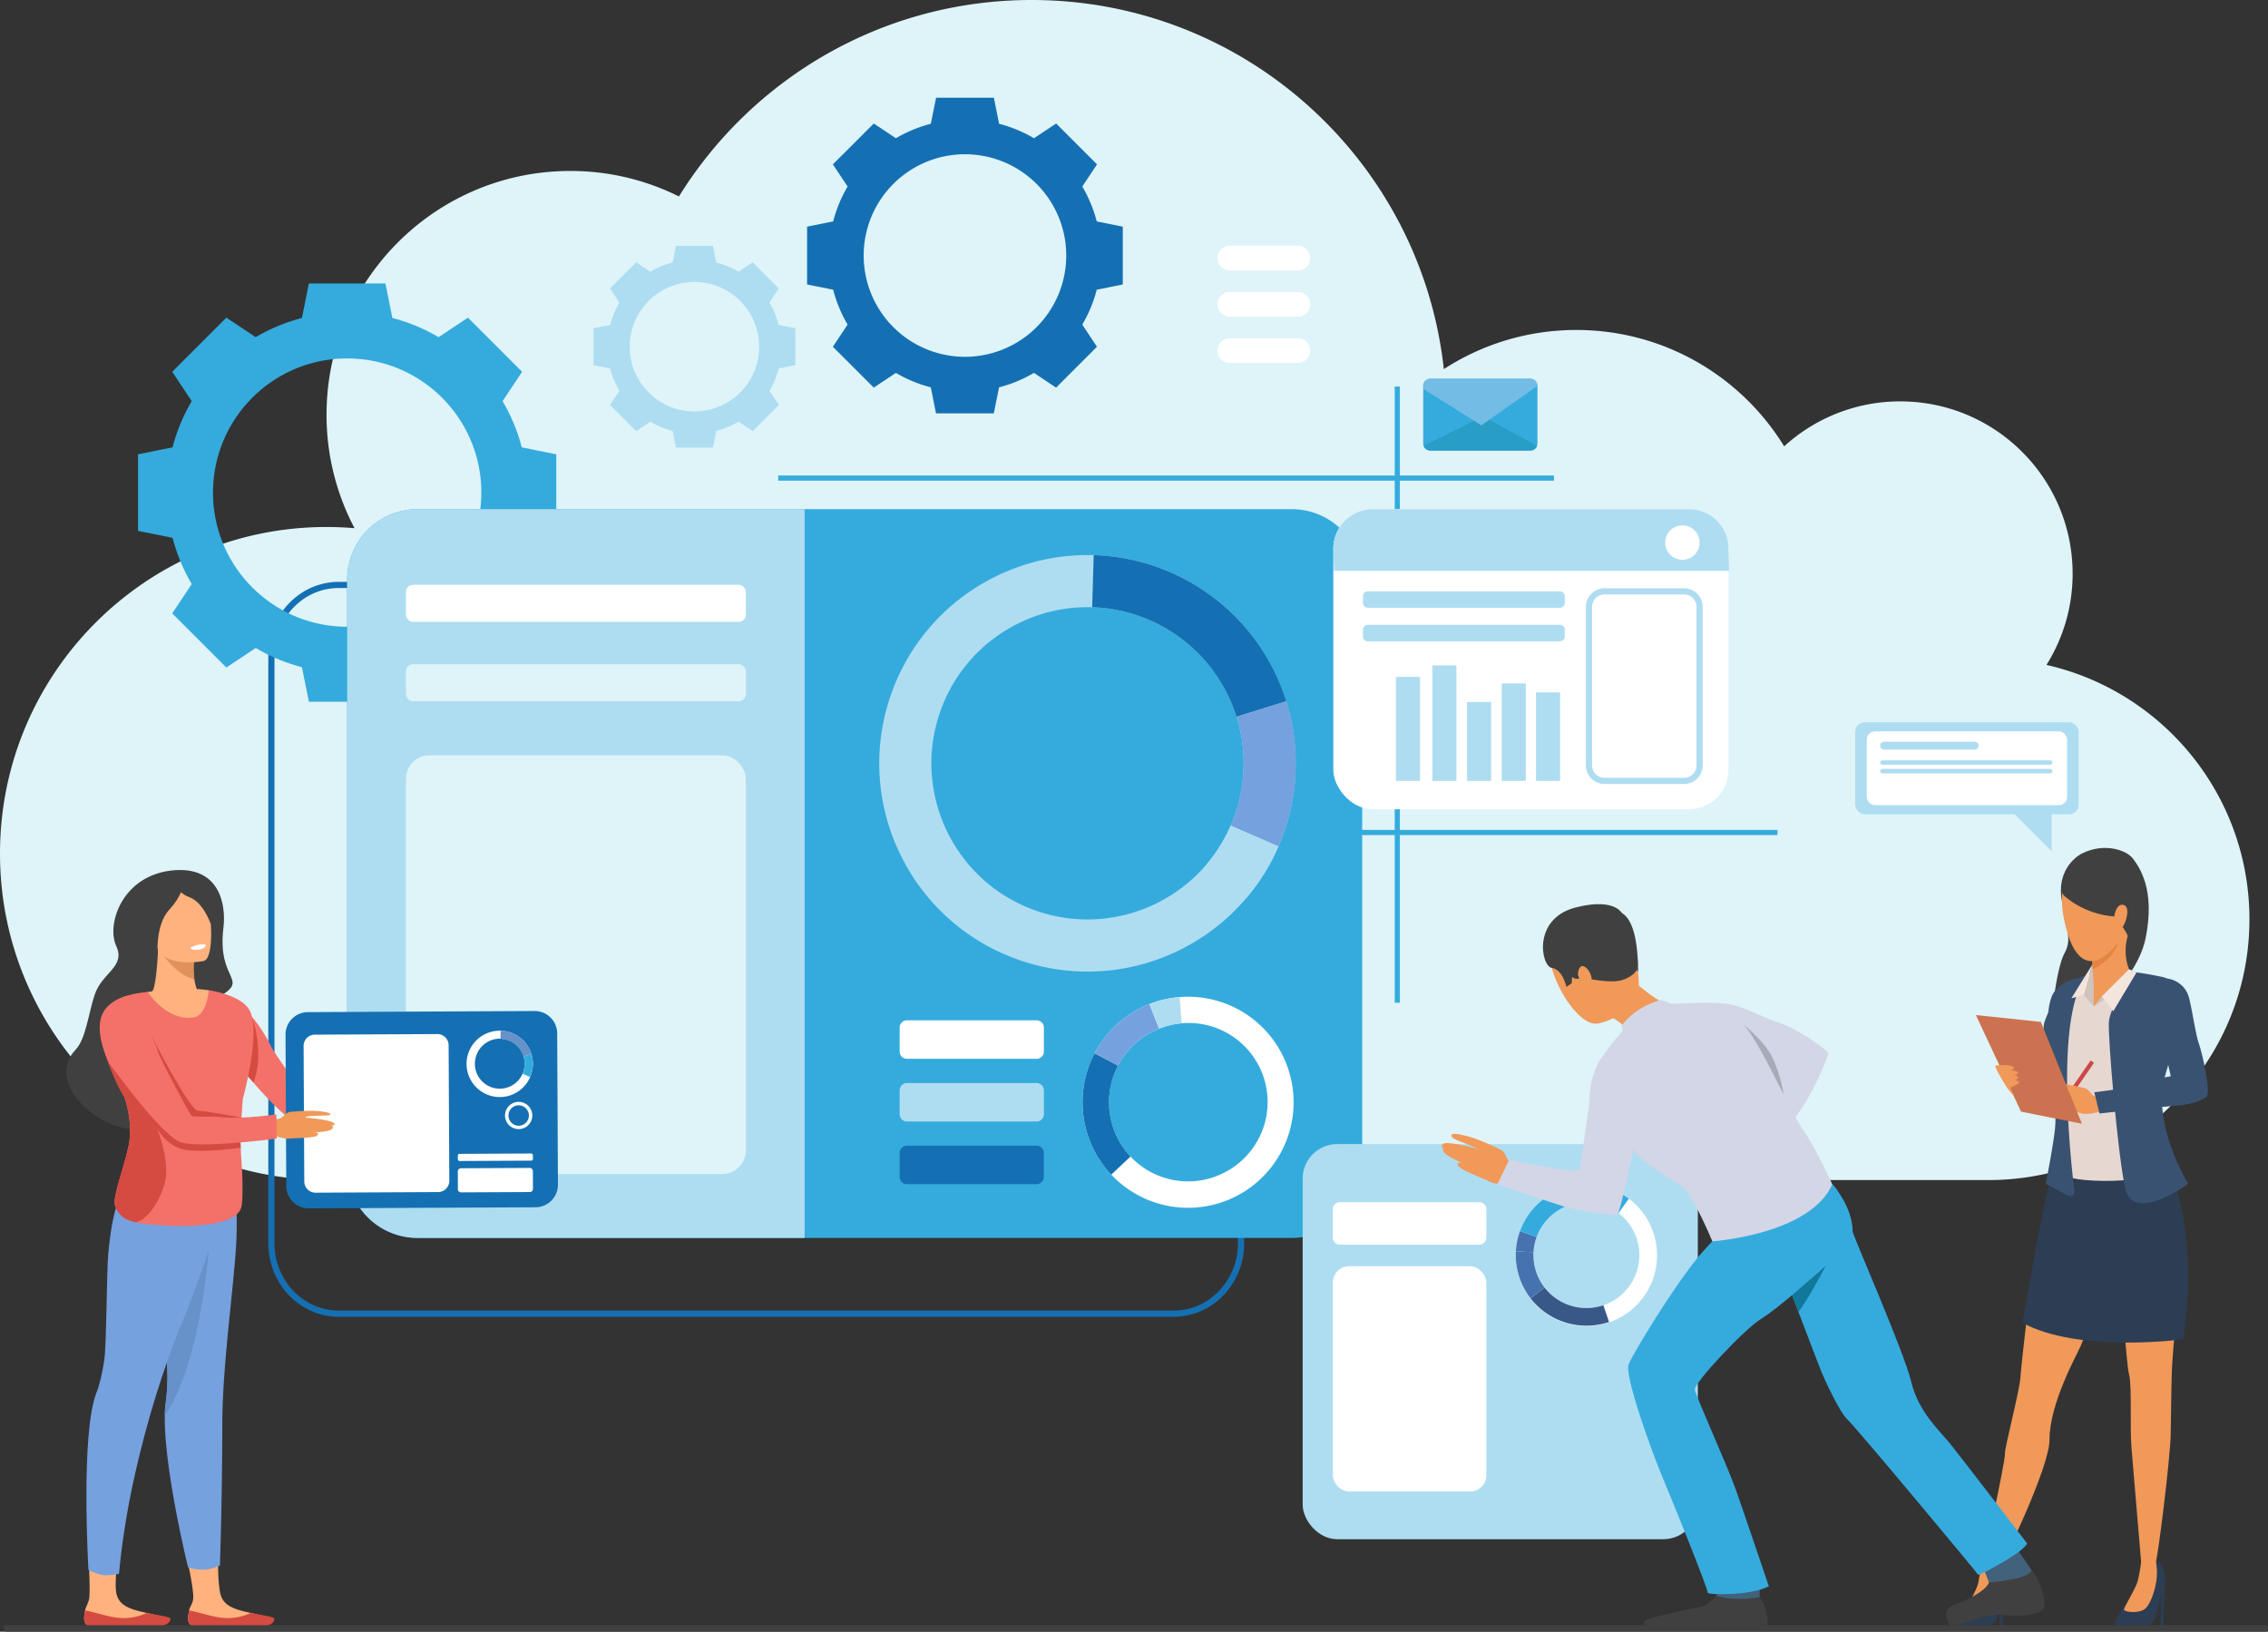 <svg xmlns="http://www.w3.org/2000/svg" viewBox="0 0 3297.68 2372.53">
  <rect x="0" y="0" width="3297.68" height="2372.53" fill="#333333" stroke="none"/>
  <defs>
    <style>
      .cls-1 {
        fill: #def4f9;
      }

      .cls-2 {
        fill: #404040;
      }

      .cls-3 {
        fill: #3a5271;
      }

      .cls-4 {
        fill: #2c3d54;
      }

      .cls-5 {
        fill: #f09959;
      }

      .cls-6 {
        fill: #e6d8d1;
      }

      .cls-7 {
        fill: #cfc3bc;
      }

      .cls-8 {
        fill: #f3e4dc;
      }

      .cls-9 {
        fill: #cb4949;
      }

      .cls-10 {
        fill: #cd7250;
      }

      .cls-11 {
        fill: #e38540;
      }

      .cls-12 {
        fill: #35abdd;
      }

      .cls-13 {
        fill: #1470b3;
      }

      .cls-14 {
        fill: #aeddf1;
      }

      .cls-15 {
        fill: #75a1de;
      }

      .cls-16 {
        fill: #fff;
      }

      .cls-17 {
        fill: #385988;
      }

      .cls-18 {
        fill: #4772b0;
      }

      .cls-19 {
        fill: #d3d6e6;
      }

      .cls-20 {
        fill: #a8aab7;
      }

      .cls-21 {
        fill: #42617b;
      }

      .cls-22 {
        fill: #12789b;
      }

      .cls-23 {
        fill: #f37168;
      }

      .cls-24 {
        fill: #d54a41;
      }

      .cls-25 {
        fill: #6791c9;
      }

      .cls-26 {
        fill: #ffb27d;
      }

      .cls-27 {
        fill: #e2915a;
      }

      .cls-28 {
        fill: #289dc6;
      }

      .cls-29 {
        fill: #72bce5;
      }
    </style>
  </defs>
  <g id="Layer_2" data-name="Layer 2">
    <g id="Layer_3" data-name="Layer 3">
      <path class="cls-1" d="M2975.6,966.84a249.37,249.37,0,0,0,38-132.58c0-138.41-112.21-250.62-250.64-250.62A249.7,249.7,0,0,0,2594.19,649C2531.84,547.5,2419.82,479.82,2292,479.82a352.79,352.79,0,0,0-192.65,56.9C2066.33,234.88,1810.59,0,1500,0,1283.38,0,1093.5,114.2,987.16,285.66a352.76,352.76,0,0,0-157.92-37.07c-195.76,0-354.45,158.68-354.45,354.44a352.88,352.88,0,0,0,40.7,165c-13.42-1.14-27-1.75-40.7-1.75C212.58,766.27,0,978.84,0,1241.06s212.58,474.8,474.79,474.8H2891.5c209.42,0,379.19-169.78,379.19-379.2C3270.69,1156.15,3144.55,1005.1,2975.6,966.84Z"/>
      <g>
        <g>
          <path class="cls-2" d="M3026.66,1241.27s-38,18.58-28.59,69.13,13.55,57.35,3,77.1-22.91,104-13.45,120,117-70.18,131.94-142.46-9.45-104.42-18.07-116.4S3060.2,1224.25,3026.66,1241.27Z"/>
          <path class="cls-3" d="M3016.14,1423.74s-19.33,3.93-30.19,19.91c-7.55,11.12-8.17,35.82-9.25,40.47s-15.51,57.29-15.51,57.29l40.27,27Z"/>
          <path class="cls-4" d="M2867.34,2323.86s-26.28,35.38-22.67,41,31.24,6.41,48.06,0,17.22-47.87,24.84-65.69c3.18-7.46-3.64-29.48-13.22-31.07s-20,3.09-20,3.09S2894.28,2296.27,2867.34,2323.86Z"/>
          <path class="cls-5" d="M2884.16,2270.89s-5.53,15.07-7.55,29.46c-1.68,11.93-18.73,37.27-17.93,40.47s22.43,6.11,31.25-2.15,14.48-32.3,16.42-46.66c1.81-13.39,4.09-20,4.09-20S2892.57,2262.08,2884.16,2270.89Z"/>
          <path class="cls-4" d="M3096.11,2324.45s-25.34,34.79-21.73,40.4,31.24,6.41,48.07,0,17.22-47.87,24.83-65.69c3.19-7.46-3.63-29.48-13.22-31.07s-20.83,3.43-20.83,3.43S3123.05,2296.86,3096.11,2324.45Z"/>
          <path class="cls-5" d="M3113.23,2271.52s-2,16.43-5.2,28-20.43,38.06-19.63,41.26,22.43,6.11,31.24-2.15,15.62-32.19,16.43-46.66-2-23.92-2-23.92S3121.64,2262.71,3113.23,2271.52Z"/>
          <path class="cls-5" d="M2986.63,1695.48s-22.55,104.91-27.73,131.34-19.68,154.35-21.24,176.1-23.54,103.73-22.5,111.5-32.59,163.84-32.59,163.84,11.49,9.25,23.59.84c6.23-4.33,73.78-146.12,73.78-185,0-53.7,39.7-123.79,44.83-135.8,47.6-111.61,38.23-145.73,44.44-153s6.76,4.48,10.38,20.53,11.39,154.88,16,172.49,1,77.18,3.63,107.22,14,165.93,14,165.93,8.81,13.8,21.17.36c2.65-2.89,21.33-151.38,21.85-187.12s1.06-85,2.07-100.48c9.59-148.1,33.18-169.26-4-274.08C3084.8,1514,2986.63,1695.48,2986.63,1695.48Z"/>
          <path class="cls-4" d="M3138.09,1666.16s64.25,89.92,36.59,281.21c0,0-152.4,20.73-234-24,0,0,33.77-197.22,46-227.91S3138.09,1666.16,3138.09,1666.16Z"/>
          <polygon class="cls-4" points="2918.27 2296.05 2918.27 2333.09 2913.46 2333.09 2913.46 2304.46 2918.27 2296.05"/>
          <polygon class="cls-4" points="3147.99 2296.05 3145.58 2367.83 3140.78 2367.83 3143.18 2304.46 3147.99 2296.05"/>
          <polygon class="cls-4" points="2914.04 2296.05 2911.64 2367.83 2906.83 2367.83 2909.24 2304.46 2914.04 2296.05"/>
          <path class="cls-6" d="M3051.86,1410.63s-23.67,11.17-31.89,12.82-40.11,43.07-45.7,58.19,0,37.81,11.51,64.44.66,35.5,5.92,62.13,9.86,83,8.87,97.82,133,17.58,163.56-9.38c0,0-30.74-46-34.68-52.6s-.66-42.41,3-51.62,27.69-87.49,27.69-87.49,19.69-60.12,1.9-73.93c-15.45-12-57.57-16.28-65.13-18.91S3067.31,1408.32,3051.86,1410.63Z"/>
          <path class="cls-7" d="M3044.3,1463.39l-14.39-16.84,12.5-44.35S3046.6,1426.9,3044.3,1463.39Z"/>
          <path class="cls-5" d="M3040.56,1383.31s.65,5.93,1.41,14.13c.34,3.64.7,7.73,1,11.94,1,11.95,1.74,24.9,1.29,31.49,0,0,24.6,24.65,52.57-28.77,0,0-11.77-22-2.91-52S3040.56,1383.31,3040.56,1383.31Z"/>
          <polygon class="cls-5" points="3044.3 1440.87 3044.3 1463.39 3072.61 1442.24 3044.3 1440.87"/>
          <polygon class="cls-7" points="3044.3 1463.39 3056.05 1448.84 3095.64 1409.39 3108.45 1421.72 3044.3 1463.39"/>
          <path class="cls-3" d="M3101.14,1413.16s-33.23,50.42-34.81,72.61,12.35,188.2,23.5,241.57,91.8-6,91.8-6-54.19-87.7-33.39-157.92,28.36-98.29,28.36-98.29-7.16-39.11-32.52-44.61C3121.85,1415.66,3101.14,1413.16,3101.14,1413.16Z"/>
          <path class="cls-3" d="M2972.08,1488.38s-6,21.2,17.35,68.07c0,0-.36,60-1,78.72s-13.91,86.13-13.91,86.13l31.9,17a6.52,6.52,0,0,0,9.76-6.4c-6.54-53.94-27.81-258.5,18.14-313.48l-18.44,5.43S2983.1,1450.65,2972.08,1488.38Z"/>
          <polygon class="cls-8" points="3029.91 1446.55 3011.79 1451.56 3042.41 1402.2 3029.91 1446.55"/>
          <polygon class="cls-8" points="3056.05 1448.84 3072.61 1470.54 3106.6 1413.88 3095.64 1409.39 3056.05 1448.84"/>
          <rect class="cls-9" x="2986.85" y="1570.03" width="70.88" height="5.99" transform="translate(12 3168.89) rotate(-55.43)"/>
          <path class="cls-5" d="M3050.84,1594.55s-4.19.36-7.08-1.54c-5-3.27-7.3-12-15.66-10.8s-10.51,27.8-8.08,32.65,14.27,6.57,31.28,2S3050.84,1594.55,3050.84,1594.55Z"/>
          <path class="cls-5" d="M3031,1582.2a263.23,263.23,0,0,0-26.48-5.41c-12.41-1.84-27.08-1.74-28.36.48-1.43,2.46,12.2,3.61,24.41,6.22,11.24,2.4,8.69,3.73,8.69,3.73s.7-.42-12-.76c-13.63-.38-27.57.57-28.77,3.37-.58,1.36-.06,2.22,4.9,3.14-2.94,0-3.3.84-3.34,2-.18,6.14,19.9,9.7,27.87,11.11-6.13-1-10.71-1.19-8.27,2.75,2.79,4.52,31.35,8.31,41.49,10.61C3042.22,1622,3031,1582.2,3031,1582.2Z"/>
          <path class="cls-3" d="M3144.36,1423.52c8.13-3.23,33.09,3.8,38.86,28.53s9.25,52.37,14,65.58,18.47,72.21,10.55,77.71-23.22,11-45.12,12.48c-22.61,1.49-110,11.21-110,11.21l-7.55-30.78s33.18-3.92,50.26-7.66c15.2-3.35,36.06-11.29,60.93-15.69,0,0-7.75-36.61-12.28-46.79S3107.79,1438.07,3144.36,1423.52Z"/>
          <polygon class="cls-5" points="2978.7 1581.63 2974.58 1591.66 2983.4 1585.34 2978.7 1581.63"/>
          <polygon class="cls-10" points="3027.1 1633.97 2938.6 1616.42 2872.96 1475.97 2967.42 1485.9 3027.1 1633.97"/>
          <path class="cls-5" d="M2927.57,1592.59a71.81,71.81,0,0,1-9.18-10.81c-4.32-6.31-18.46-30.39-17.17-31.9s22.29-2,26.1,1.41-3.75,4.76-3.75,4.76,11.48,1.19,10.66,4.43-7.73,2.34-7.73,2.34,9.24,1.77,7.84,4.61-5.85,2.82-5.85,2.82,8.19,1,7.18,4.14-14,6-12.24,8.62S2927.57,1592.59,2927.57,1592.59Z"/>
          <path class="cls-5" d="M3032.17,1246.87S2977,1264.2,3007,1359.39s105.26-11,97.38-69S3032.17,1246.87,3032.17,1246.87Z"/>
          <path class="cls-2" d="M3001.32,1302.41s27.41,26.89,73.27,30.25c0,0,17.63,20.67,19,28.78,0,0,40.92-69.75-9.38-111.56S2982.83,1285.18,3001.32,1302.41Z"/>
          <path class="cls-5" d="M3074,1334.56c.35-6.93,4.62-22.69,14.92-18.28s-.64,36.52-7.46,34.54C3081.5,1350.82,3073.2,1351,3074,1334.56Z"/>
          <path class="cls-11" d="M3042,1397.44c.34,3.64.7,7.73,1,11.94h0c31.89-15.75,36.77-38.44,36.91-39.15C3057.21,1399.59,3042,1397.44,3042,1397.44Z"/>
          <rect class="cls-12" x="2027.93" y="562.05" width="7.49" height="895.98"/>
          <rect class="cls-12" x="1965.92" y="1206.74" width="618.56" height="7.49"/>
          <path class="cls-13" d="M390.1,1807.87v-855C390.1,894,436,846.05,492.34,846.05H1706.73C1763.1,846.05,1809,894,1809,952.84v855c0,58.89-45.86,106.81-102.23,106.81H492.34C436,1914.68,390.1,1866.76,390.1,1807.87ZM492.34,855c-51.42,0-93.25,43.87-93.25,97.8v855c0,53.93,41.83,97.82,93.25,97.82H1706.73c51.41,0,93.24-43.89,93.24-97.82v-855c0-53.93-41.83-97.8-93.24-97.8Z"/>
          <path class="cls-12" d="M200.72,660.58V771.91L250.91,782a260.56,260.56,0,0,0,27.88,67.2l-28.38,42.67,39.36,39.36,39.37,39.37,42.67-28.38A260.47,260.47,0,0,0,439,970.1l10.11,50.2H560.44l10.1-50.2a260.39,260.39,0,0,0,67.2-27.87l42.67,28.38,39.36-39.37,39.37-39.36-28.37-42.67A260.89,260.89,0,0,0,758.64,782l50.19-10.1V660.58l-50.19-10.11a260.82,260.82,0,0,0-27.87-67.19l28.37-42.68-39.37-39.36-39.36-39.36-42.67,28.37a260.39,260.39,0,0,0-67.2-27.87l-10.1-50.2H449.11L439,462.38a260.47,260.47,0,0,0-67.19,27.87l-42.67-28.37-39.37,39.36L250.41,540.6l28.38,42.68a260.5,260.5,0,0,0-27.88,67.19Zm109,55.66c0-107.73,87.33-195.06,195.07-195.06s195.06,87.33,195.06,195.06S612.51,911.3,504.78,911.3,309.71,824,309.71,716.24Z"/>
          <path class="cls-13" d="M1173.51,329.56v84.05l37.9,7.63a196.75,196.75,0,0,0,21,50.72L1211,504.18l29.72,29.71,29.71,29.72,32.21-21.42a196.82,196.82,0,0,0,50.73,21l7.63,37.89h84l7.62-37.89a196.82,196.82,0,0,0,50.73-21l32.21,21.42,29.71-29.72,29.72-29.71L1573.65,472a196.4,196.4,0,0,0,21-50.72l37.9-7.63V329.56l-37.9-7.62a196.47,196.47,0,0,0-21-50.73L1595.07,239l-29.72-29.72-29.71-29.71L1503.43,201a196.45,196.45,0,0,0-50.73-21l-7.62-37.9h-84L1353.4,180a196.45,196.45,0,0,0-50.73,21l-32.21-21.41-29.71,29.71L1211,239l21.42,32.21a196.82,196.82,0,0,0-21,50.73Zm82.29,42a147.26,147.26,0,1,1,147.25,147.25A147.25,147.25,0,0,1,1255.8,371.59Z"/>
          <path class="cls-14" d="M863,477.26V531l24.22,4.87a125.68,125.68,0,0,0,13.45,32.42L887,588.86l19,19,19,19,20.59-13.69A125.83,125.83,0,0,0,978,626.61l4.88,24.21h53.72l4.87-24.21a125.68,125.68,0,0,0,32.42-13.45l20.59,13.69,19-19,19-19-13.69-20.59a125.31,125.31,0,0,0,13.44-32.42l24.22-4.87V477.26l-24.22-4.88A125.6,125.6,0,0,0,1118.76,440l13.69-20.59-19-19-19-19-20.59,13.69a125.68,125.68,0,0,0-32.42-13.45l-4.87-24.22H982.86L978,381.63a125.83,125.83,0,0,0-32.42,13.45L925,381.39l-19,19-19,19L900.68,440a126,126,0,0,0-13.45,32.42Zm52.59,26.86a94.12,94.12,0,1,1,94.12,94.12A94.12,94.12,0,0,1,915.6,504.12Z"/>
          <path class="cls-12" d="M504.78,842.67v855A102.32,102.32,0,0,0,607.09,1800H1878.36a102.31,102.31,0,0,0,102.31-102.31v-855a102.3,102.3,0,0,0-102.31-102.31H607.09A102.3,102.3,0,0,0,504.78,842.67Z"/>
          <g>
            <path class="cls-14" d="M1479.29,1395c122,43.61,253.42,4.25,332.64-88.89a301.25,301.25,0,0,0,46.94-75.37c2.67-6.16,5.16-12.47,7.45-18.87a303,303,0,0,0-276-404.66c-127.67-3.84-248.79,74-294.11,200.75C1239.88,1165.39,1321.86,1338.67,1479.29,1395Zm-111.77-361.53c34-95,124.82-153.4,220.52-150.51A227,227,0,0,1,1795,1186.33c-1.72,4.8-3.59,9.53-5.6,14.15a225.65,225.65,0,0,1-35.17,56.51c-59.41,69.82-158,99.34-249.4,66.64C1386.77,1281.4,1325.31,1151.49,1367.52,1033.45Z"/>
            <path class="cls-13" d="M1797.93,1042.24l72.33-22.59a303.2,303.2,0,0,0-280-212.46L1588,882.94a227.32,227.32,0,0,1,209.89,159.3Z"/>
            <path class="cls-15" d="M1789.38,1200.48l69.49,30.24c2.67-6.16,5.16-12.47,7.45-18.87a301.41,301.41,0,0,0,3.94-192.2l-72.33,22.59a226,226,0,0,1-3,144.09C1793.26,1191.13,1791.39,1195.86,1789.38,1200.48Z"/>
            <path class="cls-14" d="M1811.93,1306.09a301.25,301.25,0,0,0,46.94-75.37l-69.49-30.24a225.65,225.65,0,0,1-35.17,56.51Z"/>
          </g>
          <g>
            <path class="cls-16" d="M1866.17,1537.14A153.29,153.29,0,0,0,1671.29,1460c-3.16,1.25-6.32,2.62-9.43,4.1a153.42,153.42,0,1,0,204.31,73.06Zm-89.5,169.61a115,115,0,0,1-98.4-208c2.34-1.1,4.71-2.12,7.08-3.06a115,115,0,0,1,91.32,211Z"/>
            <path class="cls-13" d="M1625.59,1549.36l-34-17.83A153.6,153.6,0,0,0,1615.76,1708l28-26.33a115.2,115.2,0,0,1-18.12-132.3Z"/>
            <path class="cls-15" d="M1685.35,1495.72,1671.29,1460c-3.16,1.25-6.32,2.62-9.43,4.1a152.73,152.73,0,0,0-70.29,67.45l34,17.83a114.53,114.53,0,0,1,52.68-50.58C1680.61,1497.68,1683,1496.66,1685.35,1495.72Z"/>
            <path class="cls-14" d="M1715.11,1449.79a153.11,153.11,0,0,0-43.82,10.19l14.06,35.74a114.61,114.61,0,0,1,32.86-7.65Z"/>
          </g>
          <path class="cls-14" d="M504.78,842.67v855A102.32,102.32,0,0,0,607.09,1800h562.83V740.36H607.09A102.3,102.3,0,0,0,504.78,842.67Z"/>
          <rect class="cls-16" x="590.25" y="850.31" width="494.2" height="53.85" rx="10.13" transform="translate(1674.69 1754.47) rotate(-180)"/>
          <rect class="cls-1" x="590.25" y="965.81" width="494.2" height="53.85" rx="10.13"/>
          <rect class="cls-1" x="590.25" y="1098.26" width="494.2" height="608.86" rx="34.06"/>
          <rect class="cls-12" x="1131.58" y="691.41" width="1127.87" height="7.49"/>
          <path class="cls-5" d="M2308.51,1318.35s-56.47,10.09-57,57.91,43.25,117.08,71.69,112,60.77-30.38,59.68-59.47-9.16-67.31-22.28-88.28S2324.29,1317.31,2308.51,1318.35Z"/>
          <path class="cls-2" d="M2380.94,1406.61s-.1,9.76-19.53,17.48-55.1-3.08-64-1.29-11.62-2.53-11.62-2.53l-.62,9.54-7.6,5.16s-5.32-25.41-21.28-27.62-29.25-75.14,39.55-88.94c0,0,50.94-13.84,64.07,12S2383.41,1388.41,2380.94,1406.61Z"/>
          <rect class="cls-14" x="1894.11" y="1663.54" width="574.54" height="574.54" rx="50.12" transform="translate(4362.76 3901.62) rotate(-180)"/>
          <rect class="cls-16" x="1938.62" y="740.36" width="574.55" height="436.37" rx="57.56"/>
          <path class="cls-16" d="M1948.23,1809.79h202.68a10.25,10.25,0,0,0,10.24-10.24v-41.32A10.25,10.25,0,0,0,2150.9,1748H1948.22a10.25,10.25,0,0,0-10.24,10.25v41.31A10.25,10.25,0,0,0,1948.23,1809.79Z"/>
          <rect class="cls-16" x="1937.98" y="1841.2" width="223.17" height="327.55" rx="23.59"/>
          <g>
            <path class="cls-16" d="M2409.29,1823.65a102.67,102.67,0,0,0-205.18-4.24c-.12,2.27-.17,4.57-.14,6.88a102.67,102.67,0,1,0,205.32-2.64Zm-78,74.24A77,77,0,0,1,2229.66,1826c0-1.74,0-3.45.1-5.16a76.27,76.27,0,0,1,4.49-22.08v0a77,77,0,1,1,97.06,99.21Z"/>
            <path class="cls-17" d="M2245.77,1872.1l-20.32,15.74a102.81,102.81,0,0,0,114.11,34.4l-8.24-24.35a77,77,0,0,1-85.55-25.79Z"/>
            <path class="cls-18" d="M2229.76,1820.8l-25.65-1.4q-.18,3.42-.14,6.89a102.24,102.24,0,0,0,21.48,61.55l20.32-15.74a76.67,76.67,0,0,1-16.11-46.14C2229.64,1824.22,2229.67,1822.5,2229.76,1820.8Z"/>
            <path class="cls-18" d="M2229.76,1820.8a76.27,76.27,0,0,1,4.49-22.08v0l-24.15-8.78a101.84,101.84,0,0,0-6,29.51Z"/>
            <path class="cls-12" d="M2368.39,1743a102.68,102.68,0,0,0-158.28,47l24.14,8.82v0a77,77,0,0,1,119.06-34.91Z"/>
          </g>
          <path class="cls-5" d="M2203.29,1693s-5.53-.72-8.76-4c-5.56-5.66-6.08-17.64-17.27-18.45s-21.52,33.13-19.73,40.11,16.66,12.57,40,11.45S2203.29,1693,2203.29,1693Z"/>
          <path class="cls-5" d="M2181,1671.38a349,349,0,0,0-32.86-14.53c-15.59-5.89-34.87-10.08-37-7.4-4.65,6,13.53,10.15,28.65,17,13.91,6.3,11.51,5.29,11.51,5.29s1-.34-15.32-4.37c-17.6-4.34-36-7.06-38.32-3.77-1.14,1.61-3.19,7.19,4.19,7-3.84-.75-3.23-1.34-3.62.2-2,7.92,23.1,18.21,33.05,22.29-7.66-3.08-13.58-4.57-11.52,1.24,2.35,6.66,38.36,19.67,50.88,25.52C2184.35,1726.2,2181,1671.38,2181,1671.38Z"/>
          <path class="cls-19" d="M2448.45,1459.17s35.28-2.55,60.19,0,59.31,22.93,80.13,28.81,71.08,39.66,69.73,44.28-20.83,59.59-56.82,104.22C2570.87,1674.69,2448.45,1459.17,2448.45,1459.17Z"/>
          <path class="cls-20" d="M2524.58,1481.32s38.05,28.16,51.29,54,17.76,56.56,17.76,56.56Z"/>
          <path class="cls-2" d="M2495.76,2320s-10.87,11.54-17.15,14.6-81.32,16-86.42,22.07.89,9.06,20.25,9.06,83.87-.34,94.74,0,56.76,9.51,61.48,0-1.69-32.72-10.08-43.36S2495.76,2320,2495.76,2320Z"/>
          <path class="cls-21" d="M2498.07,2306.53l-2.31,13.49s20,9.17,62.82,2.37v-13.92Z"/>
          <path class="cls-2" d="M2953.8,2282.67a74.09,74.09,0,0,1,12.57,22.41c2.65,8.09,9.63,25.39,4.19,34.55s-38.73,11.62-60.12,8.23-71.75,23.1-76.5,13.93-7.48-22.54,6.45-27.74,45.84-18.78,51.61-33.05S2953.8,2282.67,2953.8,2282.67Z"/>
          <path class="cls-21" d="M2886.07,2285.73,2892,2301s61.3-4.59,61.8-18.33l-19.35-28.18Z"/>
          <path class="cls-5" d="M2382.82,1433.15s34.17,29,43.89,26.65-33.5,61.38-33.5,61.38-41.16-40.52-50.43-41.74S2382.82,1433.15,2382.82,1433.15Z"/>
          <path class="cls-19" d="M2380.51,1547.74c11.63,7,13.58,9.28,12.22,42.56s-15.16,60.11-16.18,69.27-19.5,100.11-24.6,105.2-66-6.77-78.28-10.59c-18.44-5.7-96.44-32.13-96.44-32.13l17.16-35.78s98.47,22,101.65,14.27,10.88-72.34,13.59-86.37-2-36.09,14.75-69.39C2339.4,1515,2380.51,1547.74,2380.51,1547.74Z"/>
          <path class="cls-12" d="M2496,1798.1s-20.87,22.21-26.71,29.43c-40,49.41-94.4,140.13-101.19,156s33.64,127.91,50.25,167.07c8.71,20.53,66.33,162,64.52,165.14s60.95,5.27,89-9.22c0,0-40.35-119.57-48.86-143-12.84-35.41-57.36-133.47-58.71-143s72-87.92,96.41-102.86,84.21-67.91,91-74.71,45.27-24.89,41.65-59.3-29.2-61.58-29.2-61.58Z"/>
          <path class="cls-12" d="M2605.68,1883.24s3.82,10,9.19,24.13c11.51,30.25,30.12,79.07,33.22,86.78,4.52,11.33,27.17,60.23,38,69.74s189.69,224.1,190.16,225.91,67-32.6,71.07-45.74c0,0-96.88-126.31-111.82-144.86s-46.18-46.18-56.6-90.11-85.1-212.78-85.33-219.12c0,0-12-52.07-29.44-67.92s-80.82,2.72-90.78,35.77S2605.68,1883.24,2605.68,1883.24Z"/>
          <path class="cls-19" d="M2429.81,1459.49l-14.44-5.69s-36.45,8.38-57.5,37.58l1.81,8.73S2415.26,1488.05,2429.81,1459.49Z"/>
          <path class="cls-20" d="M2374.16,1672.08a58,58,0,0,0,6.8,8.31c1,.9,2.28,1.95,3.72,3.12h0l1.37-54.77-7.89,24.24C2377.16,1656.12,2374.16,1672.08,2374.16,1672.08Z"/>
          <path class="cls-22" d="M2605.68,1883.24s3.82,10,9.19,24.13c12.17-14,39.94-66.95,39.94-66.95-1.8,1.3-7.62,6.75-9,8S2605.68,1883.24,2605.68,1883.24Z"/>
          <path class="cls-5" d="M2294.67,1418.5c-1.29-4.15,1.82-20,11.93-11s10.09,29.26,4.37,30.91S2297.92,1429,2294.67,1418.5Z"/>
          <path class="cls-2" d="M2332.5,1329.48s49-34.85,49.28,84Z"/>
          <path class="cls-19" d="M2374.16,1672.08a58,58,0,0,0,6.8,8.31c1,.9,2.28,1.95,3.72,3.12h0c13.83,11.06,44.85,32.55,59.18,40.34,15.85,8.61,45.9,81.1,45.9,81.1s141.77-9.56,174.37-82.91c0,0-23.1-51.61-44.15-82.17s-67.23-140.58-91.68-156.2-45.5-25.81-93.72-24.45-74.93,39.62-74.93,39.62-36.67,39.39-40.29,60.21C2316.27,1577,2356.08,1646.88,2374.16,1672.08Z"/>
          <path class="cls-14" d="M1938.62,797.92l1,32h574.55l-1-32a57.56,57.56,0,0,0-57.56-57.56H1996.18A57.56,57.56,0,0,0,1938.62,797.92Z"/>
          <path class="cls-14" d="M2305.86,1112.88V882.43A27.12,27.12,0,0,1,2333,855.34h115.6a27.11,27.11,0,0,1,27.09,27.09v230.45a27.11,27.11,0,0,1-27.09,27.09H2333A27.12,27.12,0,0,1,2305.86,1112.88ZM2333,864.33a18.13,18.13,0,0,0-18.1,18.1v230.45A18.13,18.13,0,0,0,2333,1131h115.6a18.12,18.12,0,0,0,18.11-18.1V882.43a18.12,18.12,0,0,0-18.11-18.1Z"/>
          <rect class="cls-14" x="1981.78" y="859.83" width="293.42" height="23.97" rx="6.83" transform="translate(4256.98 1743.63) rotate(-180)"/>
          <path class="cls-14" d="M1988.61,908.52h279.75a6.83,6.83,0,0,1,6.83,6.83v10.3a6.83,6.83,0,0,1-6.83,6.83H1988.62a6.84,6.84,0,0,1-6.84-6.84v-10.3a6.83,6.83,0,0,1,6.83-6.83Z" transform="translate(4256.98 1841) rotate(-180)"/>
          <path class="cls-16" d="M1318.67,1483.64h188.59a10.57,10.57,0,0,1,10.57,10.57V1529a10.56,10.56,0,0,1-10.56,10.56h-188.6A10.56,10.56,0,0,1,1308.1,1529v-34.8A10.57,10.57,0,0,1,1318.67,1483.64Z" transform="translate(2825.92 3023.2) rotate(-180)"/>
          <path class="cls-14" d="M1318.66,1574.8h188.6a10.57,10.57,0,0,1,10.57,10.57v34.8a10.56,10.56,0,0,1-10.56,10.56H1318.66a10.56,10.56,0,0,1-10.56-10.56v-34.8a10.56,10.56,0,0,1,10.56-10.56Z" transform="translate(2825.92 3205.53) rotate(-180)"/>
          <path class="cls-13" d="M1318.66,1666h188.6a10.56,10.56,0,0,1,10.56,10.56v34.8a10.56,10.56,0,0,1-10.56,10.56h-188.6a10.57,10.57,0,0,1-10.57-10.57v-34.8a10.56,10.56,0,0,1,10.56-10.56Z" transform="translate(2825.92 3387.85) rotate(-180)"/>
          <path class="cls-16" d="M2421.22,788.92a25,25,0,1,0,25-25A25,25,0,0,0,2421.22,788.92Z"/>
          <path class="cls-23" d="M563.75,1609.5s-101.5,32.76-124.94,27c-12.38-3.06-31.75-20.62-49.74-39.56-3-3.14-5.92-6.31-8.79-9.46-19.84-21.84-36.06-42.64-36.06-42.64s-49.16-57.62-9.71-83.29a52.6,52.6,0,0,1,30.56,15.73c13.16,14.09,25.5,36.55,28.94,44.08s51.73,77.15,54.24,78.72,23.59-4,40.51-5.39c27.59-2.3,68.86-16.35,68.86-16.35Z"/>
          <path class="cls-13" d="M778.71,1755.44l-329.64,1.62a32.68,32.68,0,0,1-32.84-32.52l-1.08-220a32.69,32.69,0,0,1,32.51-32.85l329.65-1.62a32.68,32.68,0,0,1,32.84,32.52l1.08,219.95A32.69,32.69,0,0,1,778.71,1755.44Z"/>
          <path class="cls-16" d="M637.11,1733.33l-178.33.88A16.26,16.26,0,0,1,442.44,1718l-1-197.19a16.25,16.25,0,0,1,16.17-16.34l178.34-.87a16.25,16.25,0,0,1,16.34,16.18l1,197.17A16.28,16.28,0,0,1,637.11,1733.33Z"/>
          <path class="cls-16" d="M770.38,1733.27l-100,.49a4.57,4.57,0,0,1-4.6-4.55l-.12-25.91a4.57,4.57,0,0,1,4.55-4.59l100-.5a4.58,4.58,0,0,1,4.59,4.55l.13,25.92A4.57,4.57,0,0,1,770.38,1733.27Z"/>
          <path class="cls-16" d="M772.4,1687.63l-104.18.51a2.49,2.49,0,0,1-2.5-2.47l0-5.4a2.49,2.49,0,0,1,2.48-2.51l104.16-.51a2.49,2.49,0,0,1,2.5,2.48l0,5.4A2.48,2.48,0,0,1,772.4,1687.63Z"/>
          <path class="cls-24" d="M368.68,1573.94c-3-3.13-5.91-6.3-8.79-9.46,0,0,5.85-73.11,6.58-85.68C366.47,1478.8,385.27,1530.09,368.68,1573.94Z"/>
          <g>
            <path class="cls-16" d="M710.36,1592.33a48.16,48.16,0,0,0,60.46-26.17c.43-1,.82-2,1.19-3a48.22,48.22,0,1,0-61.65,29.17Zm-17.8-57.59a36.16,36.16,0,1,1,68.09,24.35c-.28.76-.58,1.52-.89,2.25a36.16,36.16,0,0,1-67.2-26.6Z"/>
            <path class="cls-25" d="M761.12,1536.14l11.52-3.6a48.27,48.27,0,0,0-44.59-33.83l-.37,12.06a36.18,36.18,0,0,1,33.44,25.37Z"/>
            <path class="cls-12" d="M759.76,1561.34l11.06,4.82c.43-1,.82-2,1.19-3a48.07,48.07,0,0,0,.63-30.62l-11.52,3.6a36.13,36.13,0,0,1-.47,22.95C760.37,1559.85,760.07,1560.61,759.76,1561.34Z"/>
          </g>
          <path class="cls-16" d="M747.48,1640.64a19.82,19.82,0,0,0,21.76-5.82,19.4,19.4,0,0,0,3.07-4.93c.18-.4.34-.82.49-1.24a19.8,19.8,0,0,0-12-25.32,20,20,0,0,0-6.08-1.15,19.81,19.81,0,0,0-7.26,38.46ZM740.17,1617a14.84,14.84,0,0,1,28.15.58,14.71,14.71,0,0,1-.18,9.42c-.12.32-.24.63-.37.93a15.15,15.15,0,0,1-2.3,3.7,14.85,14.85,0,0,1-25.3-14.63Z"/>
          <rect class="cls-14" x="2233.36" y="1006.75" width="35" height="128.73" transform="translate(4501.72 2142.23) rotate(-180)"/>
          <rect class="cls-14" x="2183.56" y="993.76" width="35" height="141.71" transform="translate(4402.12 2129.24) rotate(-180)"/>
          <rect class="cls-14" x="2133.1" y="1020.73" width="34.99" height="114.75" transform="translate(4301.18 2156.21) rotate(-180)"/>
          <rect class="cls-14" x="2082.63" y="967.55" width="35" height="167.93" transform="translate(4200.25 2103.03) rotate(-180)"/>
          <rect class="cls-14" x="2029.67" y="984.27" width="34.99" height="151.2" transform="translate(4094.33 2119.75) rotate(-180)"/>
          <g>
            <path class="cls-26" d="M273.56,2355.65c.4,4.18,2.72,6.87,6.4,8.48,0,0,0,0,.05,0,6.81,3,18.22,2.31,30.56.65,1.57-.21,3-.38,4.27-.5l1-.08.77-.06c12.28-.81,11.32,3,34.78,2.86,26.76-.14,35.8-9.15,37-13,1-3.26-10.68-5.79-23.78-8.7-.63-.14-1.26-.29-1.91-.42l-5.24-1.19c-15.61-3.66-31.07-8.29-36.18-23.29-5.42-15.91-4.14-63.11-4.14-63.11H269.79s12.43,52.15,11.13,67.18c-.71,8-4.55,10.3-6,17.26-.1.48-.2,1-.29,1.46C273.88,2347.29,273.17,2351.45,273.56,2355.65Z"/>
            <path class="cls-15" d="M218.44,1845.45c4,22.45,9.7,45.65,14.66,69.77,8,38.79,14,80,7.81,124.37a157.28,157.28,0,0,0-1.31,18.79c-1.19,78.43,33.85,220.56,33.85,220.56s9.52,4.1,25.47,3.31c8.21-.4,20.82-5.7,20.82-5.7s3.31-88.12,3.51-206.63c.15-85.9,17-199,20.42-265.46,2.06-40.23-2.41-93.81-2.41-93.81s-69.86-56.17-94.95-27.43C221.53,1711.62,203.48,1761.49,218.44,1845.45Z"/>
            <path class="cls-25" d="M240.91,2039.59a157.28,157.28,0,0,0-1.31,18.79c52.32-75.79,63.89-241.07,63.89-241.07L246,1845.2s-6.3,31-12.93,70C241.05,1954,247.06,1995.22,240.91,2039.59Z"/>
            <path class="cls-26" d="M122.44,2355.65c.38,4.18,2.71,6.87,6.39,8.48,0,0,0,0,0,0,6.81,3,18.22,2.31,30.55.65,1.58-.21,3-.38,4.28-.5l1-.08.77-.06c12.28-.81,11.32,3,34.78,2.86,26.75-.14,35.8-9.15,37-13,1-3.26-10.68-5.79-23.78-8.7-.63-.14-1.26-.29-1.91-.42l-5.24-1.19c-15.61-3.66-31.07-8.29-36.18-23.29-5.42-15.91,2.32-62.38,2.32-62.38l-43.89-3.67s2.73,53,1.42,68c-.7,8-4.78,12.43-6.26,19.39-.1.48-.2,1-.29,1.46C122.75,2347.29,122,2351.45,122.44,2355.65Z"/>
            <path class="cls-15" d="M128.62,2283s11.29,5.34,19.41,7,25-1.55,25-1.55c3-34.12,10.11-87.48,23.86-147.7,15.65-68.56,38.93-149.57,71.4-226.29,6.93-16.38,35.53-93.94,40.38-113.51,14.68-59.14-.06-52.77-.06-52.77l-128.25-15s-15.8,8.13-23.08,91.63c-2.18,25-2.45,133-5.73,153.45-3.11,19.39-6.75,35.51-11,46C116.71,2082.58,128.62,2283,128.62,2283Z"/>
            <path class="cls-24" d="M122.44,2355.65c.38,4.18,2.71,6.87,6.39,8.48,0,0,0,0,0,0,7.19,2.57,18.43,2,30.53.57,1.58-.18,3-.32,4.3-.42l1-.08.77-.06c12.28-.81,11.32,2.86,34.78,2.86,48.2,0,46.48-9.15,47.71-13,1-3.26-21.36-5.79-34.46-8.7a78.92,78.92,0,0,1-40.41,7.17c-18-1.73-36.41-8.95-49.33-10.74-.1.48-.2,1-.29,1.46C122.75,2347.29,122,2351.45,122.44,2355.65Z"/>
            <path class="cls-24" d="M273.56,2355.65c.4,4.18,2.72,6.87,6.4,8.48,0,0,0,0,.05,0,7.2,2.57,18.43,2,30.53.57,1.58-.18,3-.32,4.3-.42l1-.08.77-.06c12.28-.81,11.32,2.46,34.78,2.86,47.71.81,46.48-9.15,47.71-13,1-3.26-21.36-5.79-34.46-8.7a78.92,78.92,0,0,1-40.41,7.17c-18-1.73-36.41-8.95-49.33-10.74-.1.48-.2,1-.29,1.46C273.88,2347.29,273.17,2351.45,273.56,2355.65Z"/>
            <path class="cls-2" d="M324.87,1349c4.34-35.38-6.71-92-77.33-83s-92.87,78.44-78.63,109.3-20.5,38.3-31.4,71.48c-9.37,28.51-12.64,63.9-27.8,79.79-48.89,51.21,46.93,130,104.69,113.36,105.22-30.25,118.77-34.77,115-117.43-1.91-42.36-34.87-58.77-13.94-71C366,1421.92,315.07,1429.05,324.87,1349Z"/>
            <path class="cls-26" d="M221.08,1441.6l19.45,50.27,42,2.05,20.94-31.28c-13.21-10.05-18.8-25.13-20.85-38.63a110.2,110.2,0,0,1-.74-25.88c.28-2.7.56-4.28.56-4.28l-52.32-15.92-.19-.09c-.65,13.87-1.39,24.76-2.23,33.23C224.71,1441,221.08,1441.6,221.08,1441.6Z"/>
            <path class="cls-26" d="M303.65,1439.84c-2.71,0-48.56-9.34-126,10.48,0,0,42.42,194.32,28,230.94a387.26,387.26,0,0,0-19.89,69.13l156.31,1.94s-2.18-125.71,5-170.2S303.65,1439.84,303.65,1439.84Z"/>
            <path class="cls-23" d="M160.52,1460.1c17.24-16,54.42-17.51,54.42-17.51h0c7.73,12.09,34.16,42.15,67,36.73,17.7-2.92,21.29-34.75,21.69-39l-.11-.48.15,0v0l.37.07c5.17.77,46.3,7.46,58.51,28.47,18,31-9.43,129.52-9.53,129.35-2.21,29.59-4.42,61.79-2.13,87,1.74,19.19,3,60.76-.28,71.51-6.87,22.38-57.33,28.3-104.42,26-22.2-1.1-37.89-2.37-49.3-5-16.56-3.8-24.13-10.46-29.58-23.61-5.2-12.52,18.83-71.3,21.12-97,2.08-23.32-1.49-42.3-7.37-60.95C149.53,1532.54,141,1478.24,160.52,1460.1Z"/>
            <path class="cls-24" d="M167.29,1753.61c5.45,13.15,13,19.81,29.58,23.61,22.14-4.26,41.61-43.79,44.25-65,8.48-68.2-77.74-202.51-90.19-201.43-9.26.8,18,68.76,30.11,84.89,6,18.83,9.47,37.39,7.37,60.95C186.12,1682.31,162.09,1741.09,167.29,1753.61Z"/>
            <path class="cls-27" d="M230.11,1377.93c7.91,12.94,27,39.56,52.5,46.08a110.2,110.2,0,0,1-.74-25.88c.28-2.7.56-4.28.56-4.28Z"/>
            <path class="cls-26" d="M296.16,1397.4S233.26,1410,226,1370.74s-20.27-64.12,19.58-73.84,50.45,3.82,56.06,16.34S312.34,1393.11,296.16,1397.4Z"/>
            <path class="cls-2" d="M265.42,1287.09s1.11,13.32-19.58,35.94-16.65,68.34-16.65,68.34-34-70.94-15.37-91.87S265.42,1287.09,265.42,1287.09Z"/>
            <path class="cls-2" d="M240.13,1269.75s31.27-10.47,62.3,20.11c13.37,13.17,11.35,39.07,4.19,54.09,0,0-11-32.19-31-39.22S240.13,1269.75,240.13,1269.75Z"/>
            <path class="cls-16" d="M276.57,1378.07s1.68,4.67,13.52,2.55c0,0,9.94-1.78,9-7C299.12,1373.61,289,1371,276.57,1378.07Z"/>
          </g>
          <g>
            <path class="cls-5" d="M400,1626.68s4.3,1,7.61-.54c5.69-2.66,9.4-11.41,17.93-8.9s6.79,30.55,3.52,35.23-15.85,4.71-32.89-2.61S400,1626.68,400,1626.68Z"/>
            <path class="cls-5" d="M422.5,1616.79a278.81,278.81,0,0,1,28.42-1.66c13.2-.05,28.47,2.26,29.47,4.75,1.12,2.78-13.26,1.94-26.37,2.82-12.07.83-9.61,2.59-9.61,2.59s-.67-.54,12.59,1c14.25,1.66,28.64,4.74,29.47,7.84.4,1.51-.28,2.32-5.58,2.53,3.06.49,3.31,1.38,3.18,2.62-.74,6.42-22.2,7.1-30.71,7.38,6.54-.17,11.34.37,8.2,4.11-3.58,4.28-33.92,4-44.83,4.83C404.83,1656.55,422.5,1616.79,422.5,1616.79Z"/>
          </g>
          <path class="cls-24" d="M229,1641.8s13.64,24.9,39.32,29.9,81.71-2.81,81.71-2.81l-2.21-27.09s-135.28-39.65-134.93-26.67S229,1641.8,229,1641.8Z"/>
          <path class="cls-24" d="M220.41,1506.57s55.65,108.45,67.46,108.56,63.25,9.9,63.25,9.9l-6.91,39S247.62,1678.75,220.41,1506.57Z"/>
          <path class="cls-23" d="M169.51,1455.06s23.31,4.3,34.83,22.27,23.31,43.55,25.56,52.42,46,90.34,48.39,92.54,26.51.37,45.22,2.2c30.51,3,78.28-4.11,78.28-4.11l.47,35.19s-117.12,15.48-141.49,4.52C231,1646.71,158.84,1546,158.84,1546S121.42,1475.19,169.51,1455.06Z"/>
        </g>
        <path class="cls-2" d="M3297.68,2367.14v1.38a3.9,3.9,0,0,1-3.74,4H9.25a3.89,3.89,0,0,1-3.73-4v-1.38a3.9,3.9,0,0,1,3.73-4H3293.94A3.91,3.91,0,0,1,3297.68,2367.14Z"/>
        <path class="cls-16" d="M1788.23,393.33H1887a18,18,0,0,0,18-18h0a18,18,0,0,0-18-18h-98.78a18,18,0,0,0-18,18h0A18,18,0,0,0,1788.23,393.33Z"/>
        <path class="cls-16" d="M1788.23,460.58H1887a18,18,0,0,0,18-18h0a18,18,0,0,0-18-18h-98.78a18,18,0,0,0-18,18h0A18,18,0,0,0,1788.23,460.58Z"/>
        <path class="cls-16" d="M1788.23,527.83H1887a18,18,0,0,0,18-18h0a18,18,0,0,0-18-18h-98.78a18,18,0,0,0-18,18h0A18,18,0,0,0,1788.23,527.83Z"/>
        <g>
          <path class="cls-12" d="M2235.46,561.06v83.72a10.2,10.2,0,0,1-.62,3.51,10.36,10.36,0,0,1-9.74,6.85H2079.7a10.36,10.36,0,0,1-10.34-10.36V561.09a10.35,10.35,0,0,1,10.34-10.36h145.4A10.36,10.36,0,0,1,2235.46,561.06Z"/>
          <g>
            <path class="cls-28" d="M2234.84,648.29a10.36,10.36,0,0,1-9.74,6.85H2079.7a10.35,10.35,0,0,1-9.75-6.91l86.29-42.77Z"/>
            <path class="cls-29" d="M2235.46,561.06l-81.54,57.49-84.56-53.18v-4.28a10.35,10.35,0,0,1,10.34-10.36h145.4A10.36,10.36,0,0,1,2235.46,561.06Z"/>
          </g>
        </g>
        <g>
          <rect class="cls-14" x="2697.48" y="1050.14" width="324.83" height="133.85" rx="13.85" transform="translate(5719.79 2234.14) rotate(180)"/>
          <path class="cls-14" d="M2983.08,1163.8v73.85l-85.1-85.1S2981.35,1163.8,2983.08,1163.8Z"/>
          <rect class="cls-16" x="2714.28" y="1063.41" width="291.23" height="107.31" rx="11.74" transform="translate(5719.79 2234.14) rotate(180)"/>
          <path class="cls-14" d="M2871.15,1090H2739.6a5.77,5.77,0,0,1,0-11.54h131.55a5.77,5.77,0,0,1,0,11.54Z"/>
          <rect class="cls-14" x="2733.83" y="1105.53" width="250.4" height="6.48" rx="3.21"/>
          <rect class="cls-14" x="2733.83" y="1118.09" width="250.4" height="6.48" rx="3.21"/>
        </g>
      </g>
    </g>
  </g>
</svg>
